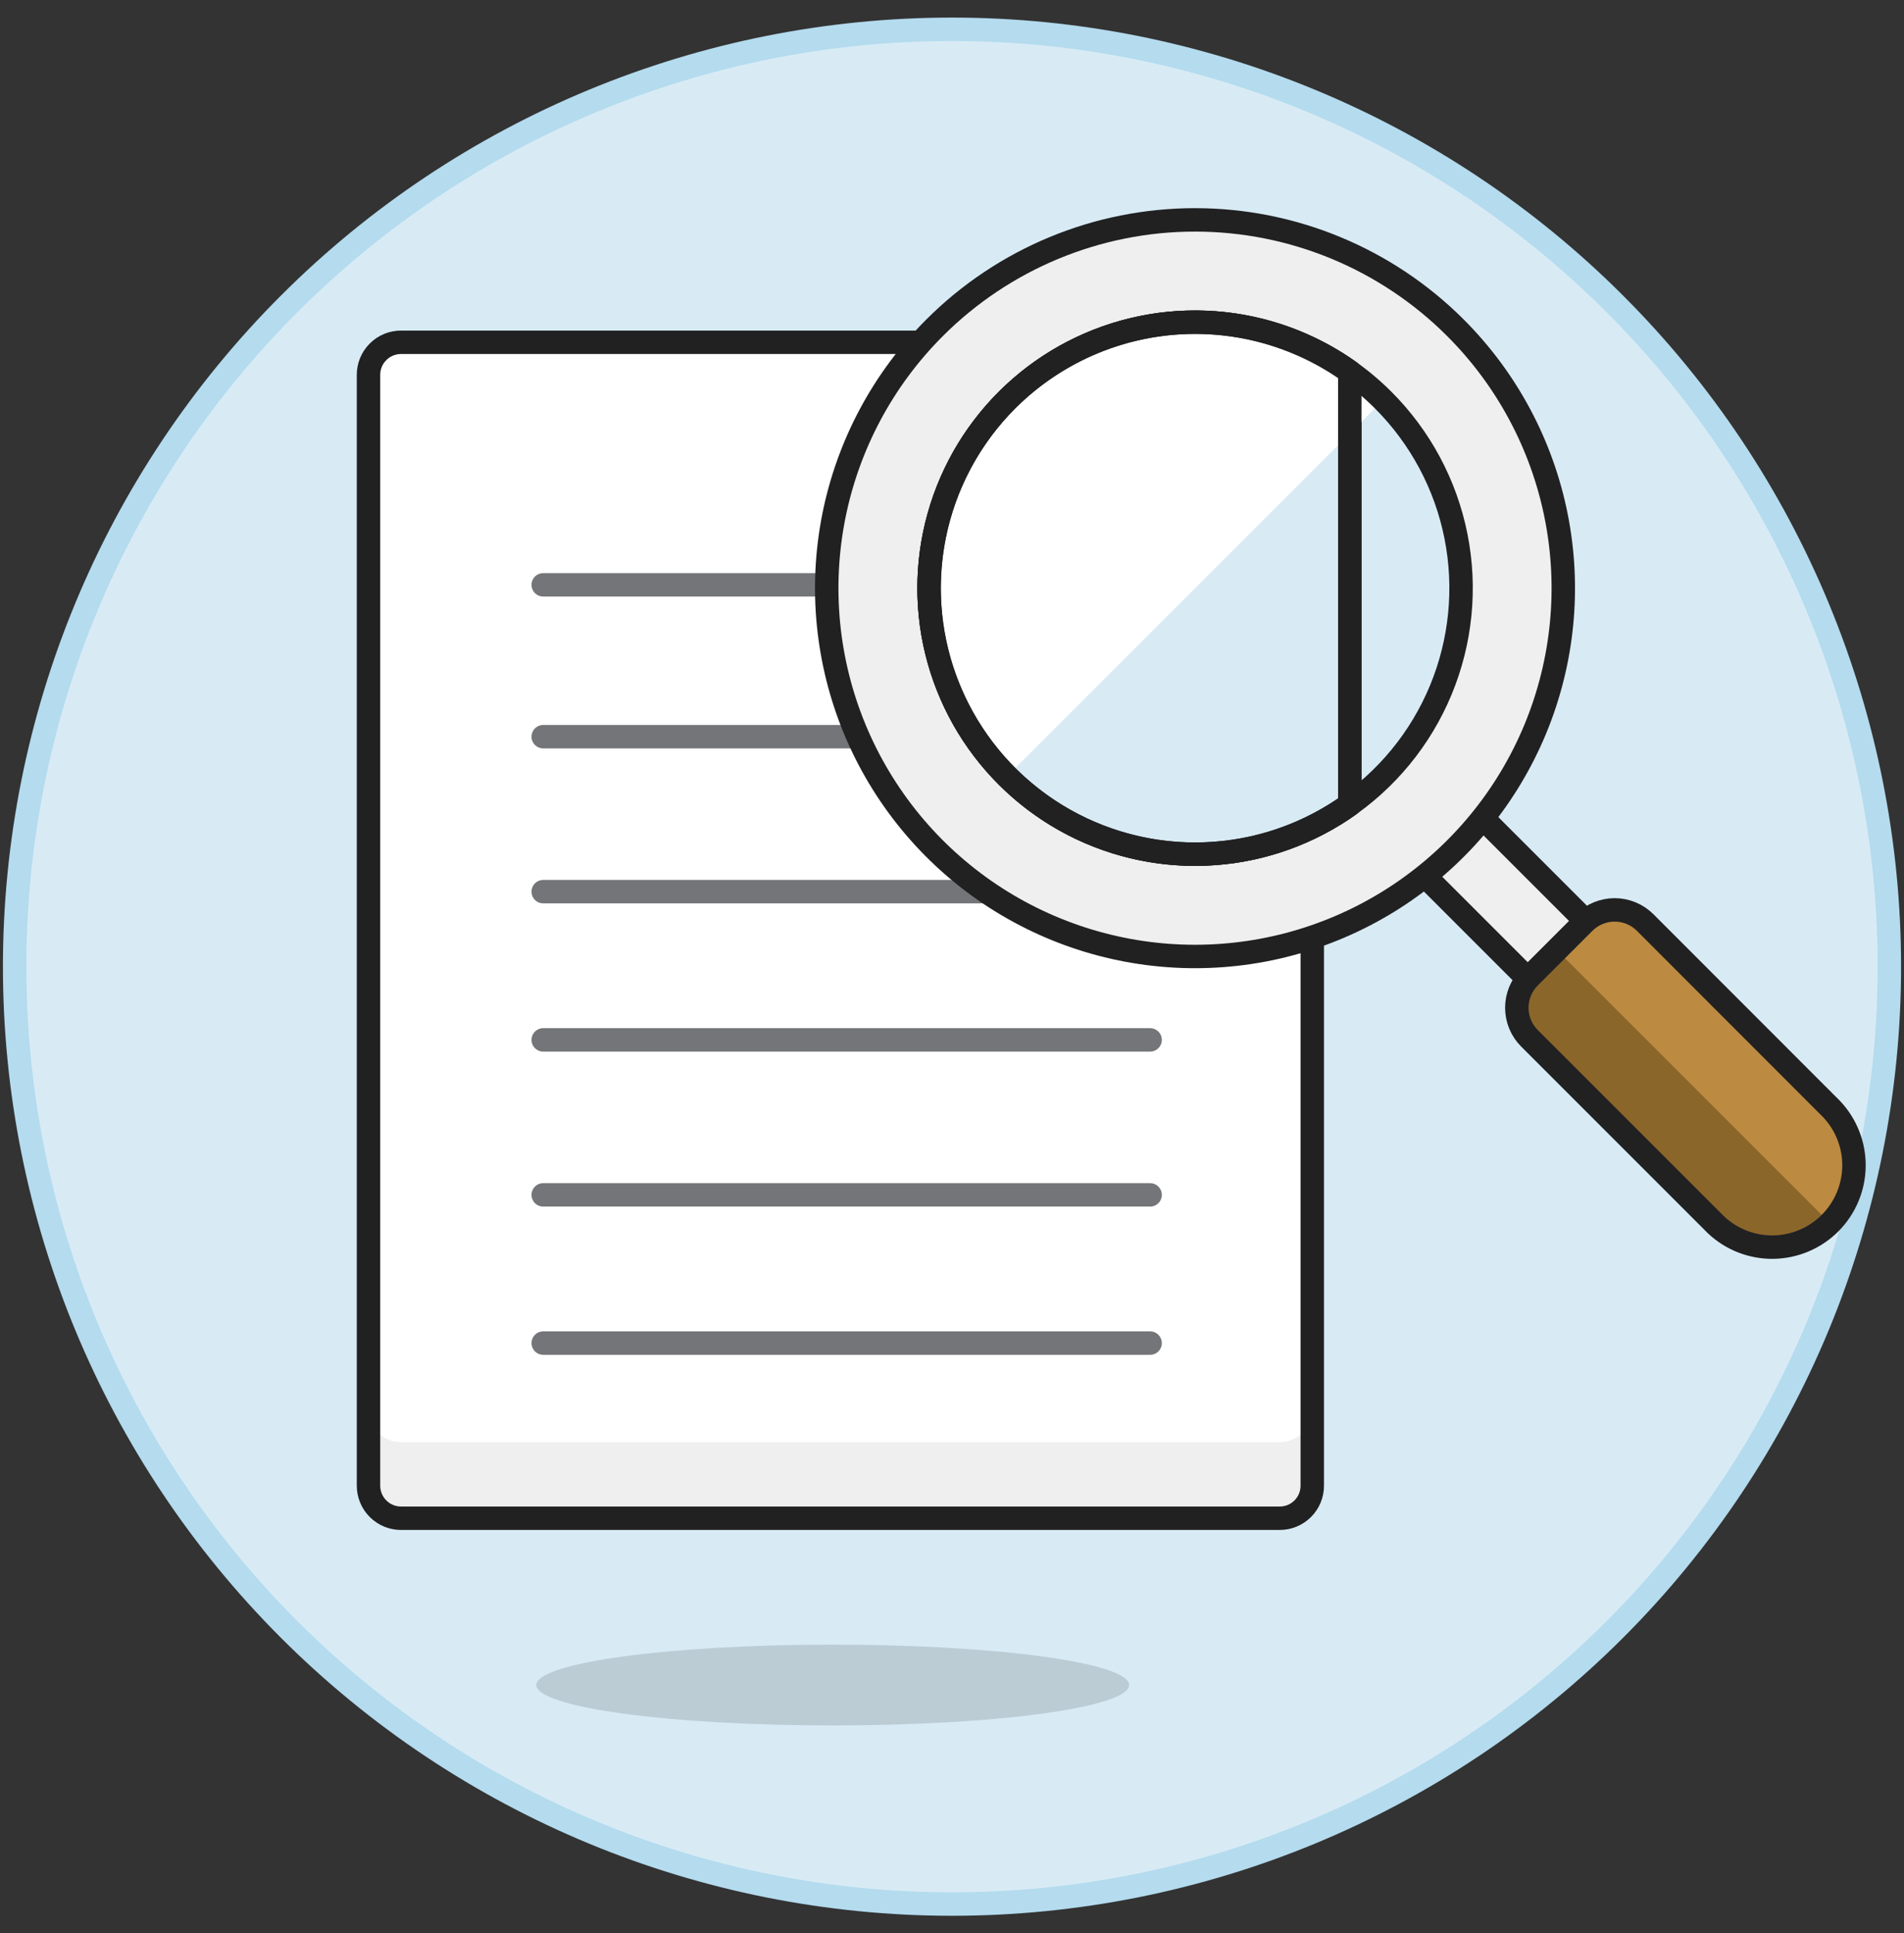 <svg width="65" height="66" viewBox="0 0 65 66" fill="none" xmlns="http://www.w3.org/2000/svg">
<rect x="0" y="0" width="65" height="66" fill="#333333" stroke="none"/>
<path d="M0.5 33C0.5 41.487 3.871 49.626 9.873 55.627C15.874 61.629 24.013 65 32.5 65C40.987 65 49.126 61.629 55.127 55.627C61.129 49.626 64.5 41.487 64.5 33C64.5 24.513 61.129 16.374 55.127 10.373C49.126 4.371 40.987 1 32.5 1C24.013 1 15.874 4.371 9.873 10.373C3.871 16.374 0.5 24.513 0.5 33Z" fill="#D8EBF5" stroke="#B4DBEE" stroke-width="0.8"/>
<path opacity="0.15" d="M18.308 57.523C18.308 57.704 18.57 57.884 19.078 58.051C19.587 58.219 20.332 58.371 21.272 58.499C22.212 58.627 23.328 58.729 24.555 58.798C25.783 58.867 27.099 58.903 28.428 58.903C29.757 58.903 31.073 58.867 32.301 58.798C33.529 58.729 34.644 58.627 35.584 58.499C36.524 58.371 37.269 58.219 37.778 58.051C38.286 57.884 38.548 57.704 38.548 57.523C38.548 57.342 38.286 57.162 37.778 56.995C37.269 56.828 36.524 56.675 35.584 56.547C34.644 56.419 33.529 56.318 32.301 56.248C31.073 56.179 29.757 56.143 28.428 56.143C27.099 56.143 25.783 56.179 24.555 56.248C23.328 56.318 22.212 56.419 21.272 56.547C20.332 56.675 19.587 56.828 19.078 56.995C18.57 57.162 18.308 57.342 18.308 57.523Z" fill="#212122"/>
<path d="M13.694 11.685H35.912L44.799 20.572V50.718C44.799 50.864 44.771 51.008 44.715 51.143C44.659 51.278 44.578 51.401 44.474 51.504C44.371 51.607 44.249 51.689 44.114 51.745C43.979 51.801 43.835 51.829 43.689 51.829H13.694C13.548 51.83 13.403 51.801 13.268 51.746C13.133 51.69 13.01 51.608 12.907 51.505C12.803 51.402 12.721 51.279 12.665 51.144C12.609 51.009 12.58 50.864 12.58 50.718V12.798C12.58 12.652 12.608 12.507 12.664 12.371C12.72 12.236 12.802 12.113 12.906 12.01C13.009 11.906 13.132 11.824 13.268 11.768C13.403 11.713 13.548 11.684 13.694 11.685Z" fill="white"/>
<path d="M43.689 49.232H13.694C13.548 49.233 13.403 49.204 13.268 49.148C13.133 49.093 13.01 49.011 12.906 48.907C12.803 48.804 12.721 48.681 12.665 48.546C12.609 48.411 12.58 48.266 12.58 48.12V50.718C12.58 51.012 12.697 51.295 12.905 51.504C13.114 51.712 13.397 51.829 13.691 51.829H43.689C43.835 51.829 43.979 51.8 44.114 51.744C44.249 51.688 44.371 51.607 44.474 51.503C44.578 51.4 44.659 51.278 44.715 51.143C44.771 51.008 44.799 50.864 44.799 50.718V48.12C44.8 48.266 44.771 48.411 44.715 48.545C44.66 48.68 44.578 48.803 44.475 48.906C44.371 49.01 44.249 49.092 44.114 49.147C43.979 49.203 43.835 49.232 43.689 49.232Z" fill="#EFEFF0"/>
<path d="M13.694 11.685H35.912L44.799 20.572V50.718C44.799 50.864 44.771 51.008 44.715 51.143C44.659 51.278 44.578 51.401 44.474 51.504C44.371 51.607 44.249 51.689 44.114 51.745C43.979 51.801 43.835 51.829 43.689 51.829H13.694C13.548 51.83 13.403 51.801 13.268 51.746C13.133 51.69 13.01 51.608 12.907 51.505C12.803 51.402 12.721 51.279 12.665 51.144C12.609 51.009 12.58 50.864 12.58 50.718V12.798C12.58 12.652 12.608 12.507 12.664 12.371C12.72 12.236 12.802 12.113 12.906 12.01C13.009 11.906 13.132 11.824 13.268 11.768C13.403 11.713 13.548 11.684 13.694 11.685Z" stroke="#212122" stroke-width="0.8" stroke-linecap="round" stroke-linejoin="round"/>
<path d="M44.799 20.572L35.912 11.685V19.461C35.912 19.755 36.029 20.038 36.238 20.246C36.446 20.455 36.729 20.572 37.023 20.572H44.799Z" fill="#D8EBF5" stroke="#212122" stroke-width="0.8" stroke-linecap="round" stroke-linejoin="round"/>
<path d="M18.545 19.965H30.765" stroke="#747578" stroke-width="0.8" stroke-linecap="round" stroke-linejoin="round"/>
<path d="M18.545 25.149H30.765" stroke="#747578" stroke-width="0.8" stroke-linecap="round" stroke-linejoin="round"/>
<path d="M18.545 30.439H39.263" stroke="#747578" stroke-width="0.8" stroke-linecap="round" stroke-linejoin="round"/>
<path d="M18.545 35.499H39.263" stroke="#747578" stroke-width="0.8" stroke-linecap="round" stroke-linejoin="round"/>
<path d="M18.545 40.79H39.263" stroke="#747578" stroke-width="0.8" stroke-linecap="round" stroke-linejoin="round"/>
<path d="M18.545 45.85H39.263" stroke="#747578" stroke-width="0.8" stroke-linecap="round" stroke-linejoin="round"/>
<path d="M47.217 28.476L49.192 26.501L54.131 31.44L52.156 33.415L47.217 28.476Z" fill="#EFEFF0" stroke="#212122" stroke-width="0.8" stroke-linecap="round" stroke-linejoin="round"/>
<path d="M49.686 11.189C51.445 12.947 52.642 15.187 53.127 17.626C53.612 20.065 53.363 22.593 52.412 24.89C51.46 27.188 49.849 29.151 47.781 30.533C45.713 31.914 43.283 32.652 40.796 32.652C38.309 32.652 35.879 31.914 33.811 30.533C31.743 29.151 30.132 27.188 29.18 24.89C28.229 22.593 27.98 20.065 28.465 17.626C28.95 15.187 30.147 12.947 31.906 11.189C34.264 8.831 37.462 7.506 40.796 7.506C44.13 7.506 47.328 8.831 49.686 11.189Z" fill="#EFEFF0" stroke="#212122" stroke-width="0.8" stroke-linecap="round" stroke-linejoin="round"/>
<path d="M47.22 13.658C48.49 14.928 49.355 16.546 49.705 18.307C50.055 20.069 49.875 21.894 49.188 23.553C48.501 25.213 47.337 26.631 45.844 27.628C44.351 28.626 42.595 29.159 40.799 29.159C39.003 29.159 37.248 28.626 35.755 27.628C34.262 26.631 33.098 25.213 32.41 23.553C31.723 21.894 31.543 20.069 31.894 18.307C32.244 16.546 33.109 14.928 34.378 13.658C35.222 12.815 36.223 12.146 37.324 11.69C38.426 11.233 39.607 10.998 40.799 10.998C41.992 10.998 43.172 11.233 44.274 11.69C45.376 12.146 46.377 12.815 47.22 13.658Z" fill="#D8EBF5"/>
<path d="M46.08 27.465C44.722 28.436 43.124 29.015 41.459 29.136C39.794 29.258 38.129 28.919 36.644 28.156C35.16 27.392 33.915 26.235 33.045 24.81C32.176 23.386 31.716 21.749 31.716 20.08C31.716 18.411 32.176 16.774 33.045 15.349C33.915 13.925 35.16 12.767 36.644 12.004C38.129 11.241 39.794 10.902 41.459 11.023C43.124 11.145 44.722 11.723 46.08 12.694V27.465Z" stroke="#212122" stroke-width="0.8" stroke-linecap="round" stroke-linejoin="round"/>
<path d="M46.08 27.465C44.722 28.436 43.124 29.015 41.459 29.136C39.794 29.258 38.129 28.919 36.644 28.156C35.16 27.392 33.915 26.235 33.045 24.81C32.176 23.386 31.716 21.749 31.716 20.08C31.716 18.411 32.176 16.774 33.045 15.349C33.915 13.925 35.16 12.767 36.644 12.004C38.129 11.241 39.794 10.902 41.459 11.023C43.124 11.145 44.722 11.723 46.08 12.694V27.465Z" fill="#D8EBF5"/>
<path d="M34.375 26.5C32.672 24.797 31.716 22.486 31.716 20.078C31.717 17.669 32.674 15.36 34.377 13.657C36.08 11.954 38.39 10.997 40.799 10.998C43.208 10.998 45.517 11.955 47.22 13.658L34.375 26.5Z" fill="white"/>
<path d="M47.22 13.658C48.49 14.928 49.355 16.546 49.705 18.307C50.055 20.069 49.875 21.894 49.188 23.553C48.501 25.213 47.337 26.631 45.844 27.628C44.351 28.626 42.595 29.159 40.799 29.159C39.003 29.159 37.248 28.626 35.755 27.628C34.262 26.631 33.098 25.213 32.41 23.553C31.723 21.894 31.543 20.069 31.894 18.307C32.244 16.546 33.109 14.928 34.378 13.658C35.222 12.815 36.223 12.146 37.324 11.69C38.426 11.233 39.607 10.998 40.799 10.998C41.992 10.998 43.172 11.233 44.274 11.69C45.376 12.146 46.377 12.815 47.22 13.658V13.658Z" stroke="#212122" stroke-width="0.8" stroke-linecap="round" stroke-linejoin="round"/>
<path d="M46.08 27.465C44.722 28.436 43.124 29.015 41.459 29.136C39.794 29.258 38.129 28.919 36.644 28.156C35.16 27.392 33.915 26.235 33.045 24.81C32.176 23.386 31.716 21.749 31.716 20.08C31.716 18.411 32.176 16.774 33.045 15.349C33.915 13.925 35.16 12.767 36.644 12.004C38.129 11.241 39.794 10.902 41.459 11.023C43.124 11.145 44.722 11.723 46.08 12.694V27.465Z" stroke="#212122" stroke-width="0.8" stroke-linecap="round" stroke-linejoin="round"/>
<path d="M62.527 37.86C63.027 38.388 63.302 39.091 63.292 39.818C63.282 40.545 62.989 41.24 62.475 41.755C61.961 42.269 61.266 42.563 60.539 42.574C59.812 42.584 59.109 42.311 58.58 41.811L52.214 35.445C52.077 35.308 51.968 35.145 51.894 34.967C51.82 34.788 51.782 34.596 51.782 34.402C51.782 34.209 51.82 34.017 51.894 33.838C51.968 33.659 52.077 33.497 52.214 33.36L54.08 31.494C54.217 31.357 54.38 31.248 54.558 31.174C54.737 31.1 54.929 31.061 55.123 31.061C55.316 31.061 55.508 31.1 55.687 31.174C55.866 31.248 56.028 31.357 56.165 31.494L62.527 37.86Z" fill="#8B662B"/>
<path d="M62.528 37.859L56.162 31.493C55.885 31.217 55.51 31.061 55.119 31.061C54.728 31.061 54.353 31.217 54.077 31.493L53.14 32.426L62.528 41.811C62.788 41.552 62.993 41.244 63.134 40.905C63.274 40.566 63.347 40.202 63.347 39.835C63.347 39.468 63.274 39.105 63.134 38.766C62.993 38.427 62.788 38.119 62.528 37.859Z" fill="#BC8A40"/>
<path d="M62.527 37.86C63.027 38.388 63.302 39.091 63.292 39.818C63.282 40.545 62.989 41.24 62.475 41.755C61.961 42.269 61.266 42.563 60.539 42.574C59.812 42.584 59.109 42.311 58.58 41.811L52.214 35.445C52.077 35.308 51.968 35.145 51.894 34.967C51.82 34.788 51.782 34.596 51.782 34.402C51.782 34.209 51.82 34.017 51.894 33.838C51.968 33.659 52.077 33.497 52.214 33.36L54.08 31.494C54.217 31.357 54.38 31.248 54.558 31.174C54.737 31.1 54.929 31.061 55.123 31.061C55.316 31.061 55.508 31.1 55.687 31.174C55.866 31.248 56.028 31.357 56.165 31.494L62.527 37.86Z" stroke="#212122" stroke-width="0.8" stroke-linecap="round" stroke-linejoin="round"/>
</svg>

